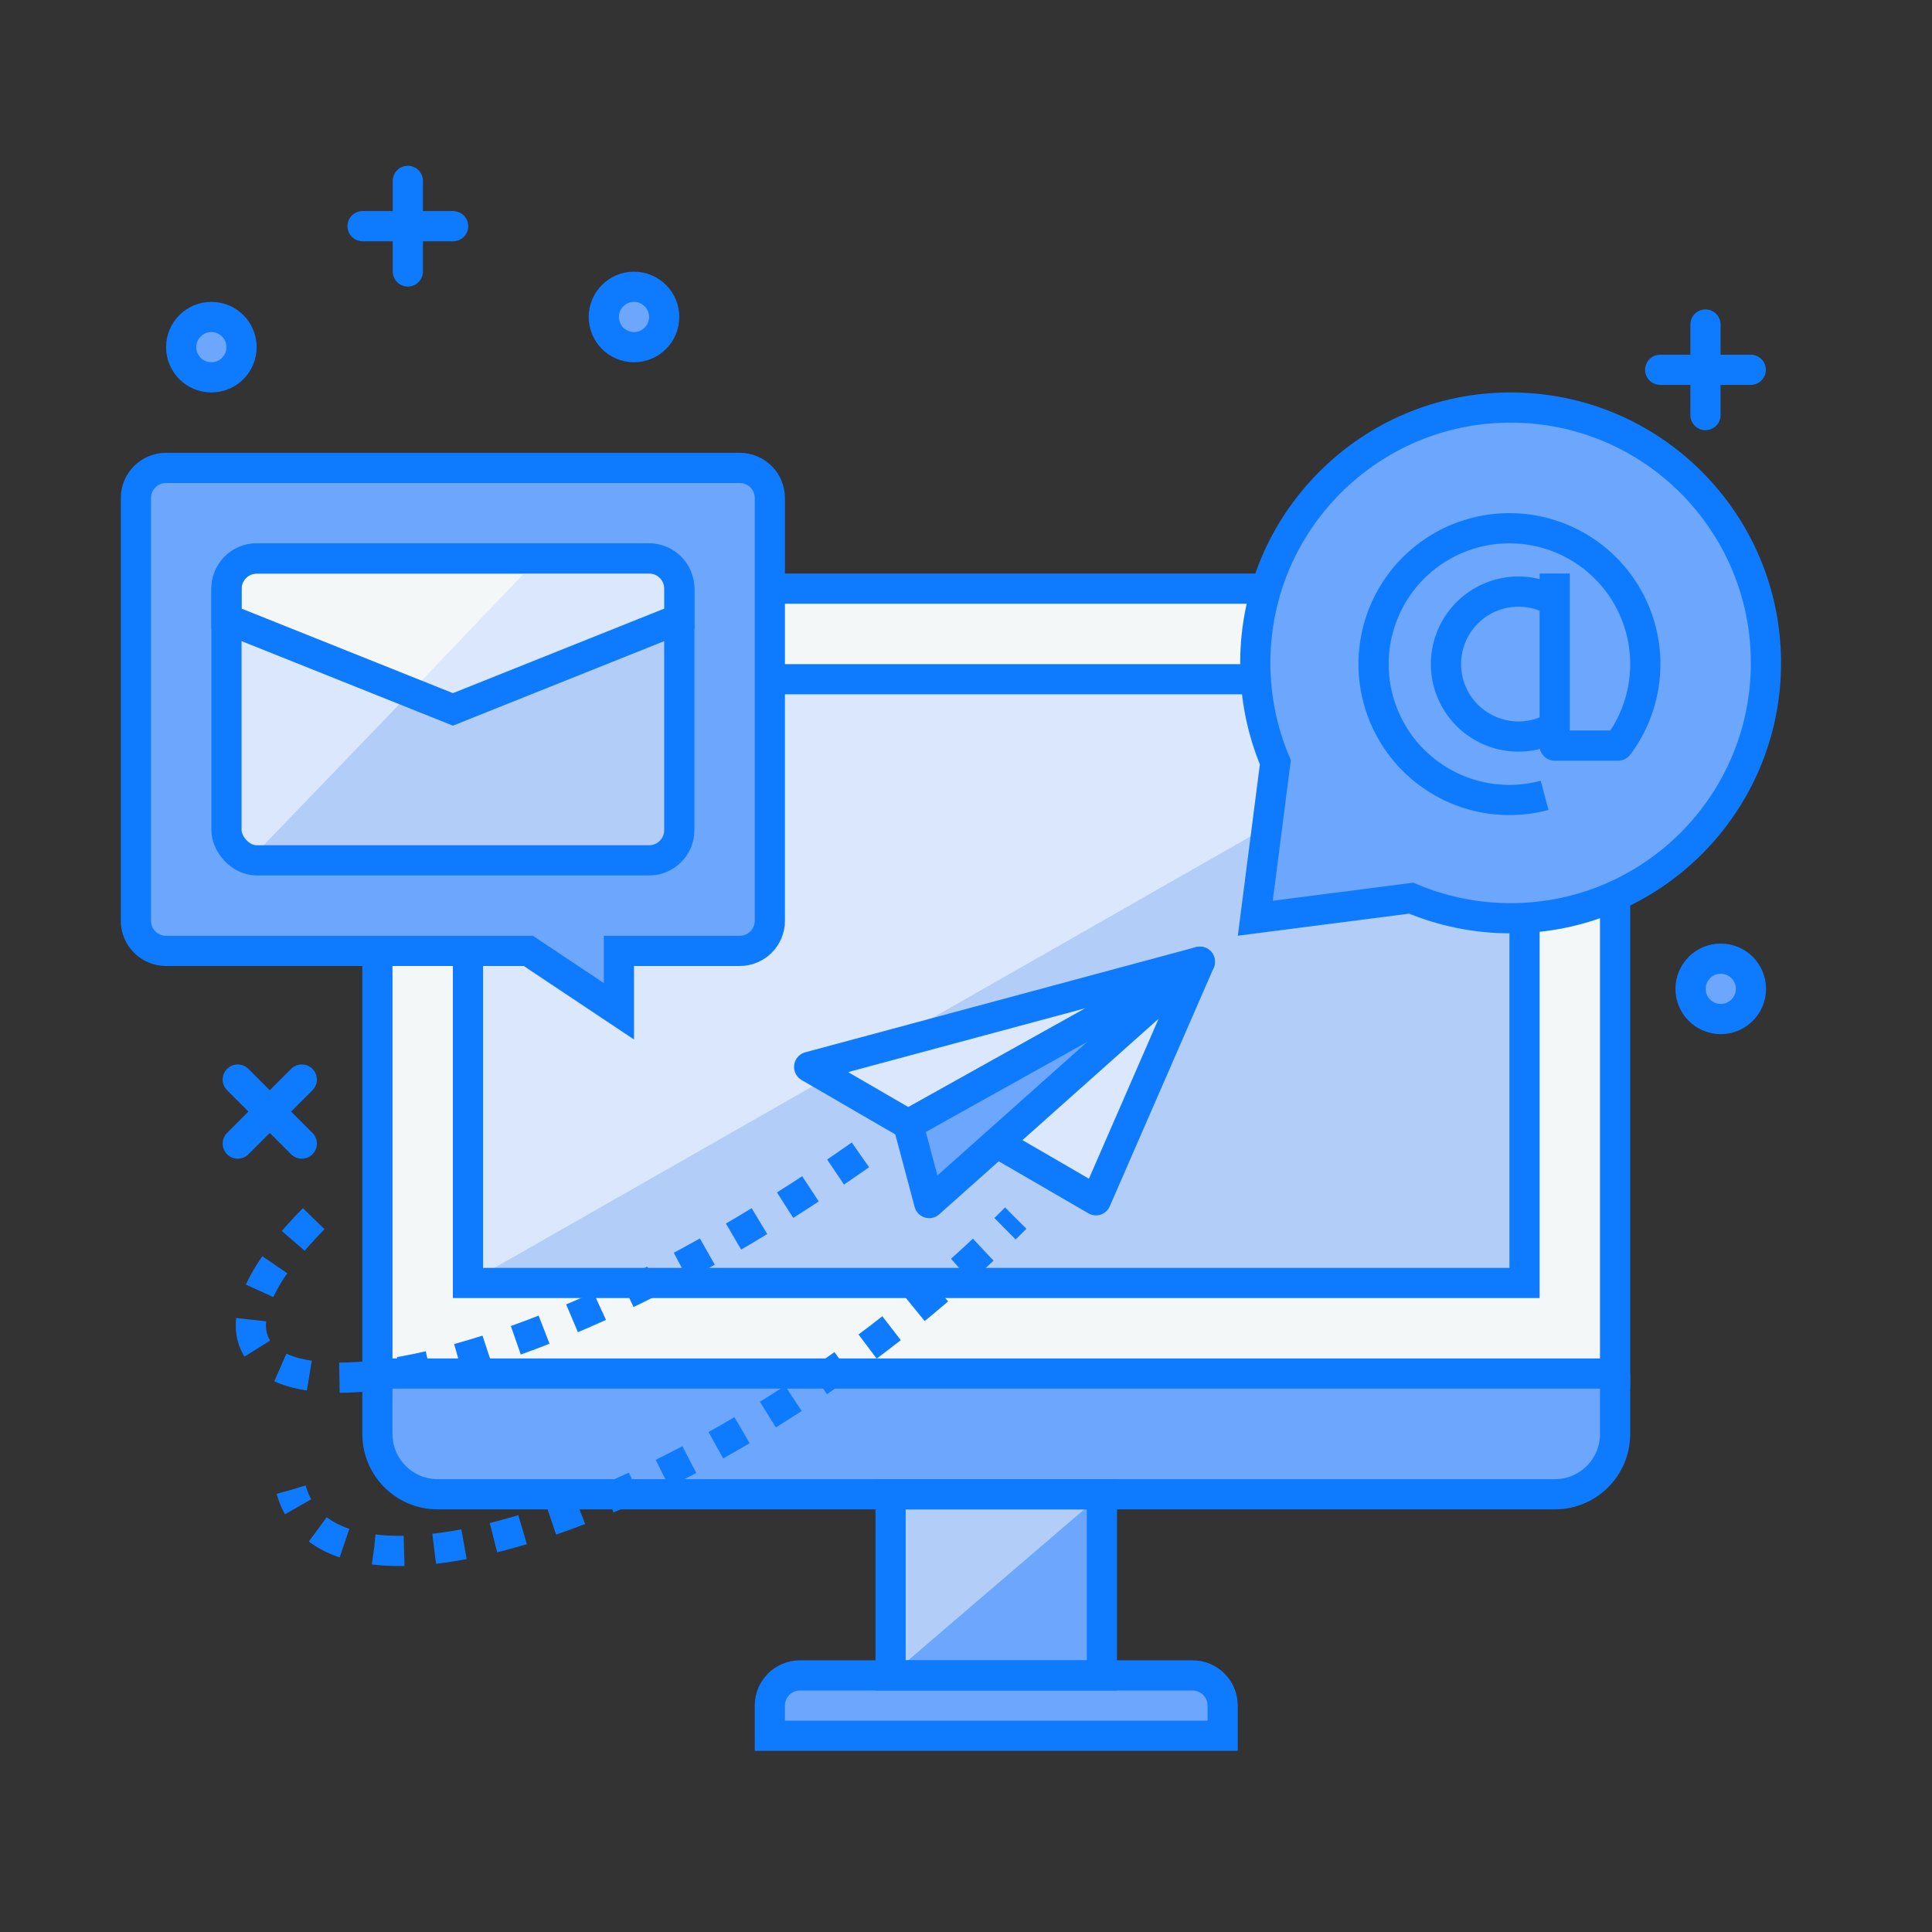 <svg xmlns="http://www.w3.org/2000/svg" width="64" height="64" viewBox="0 0 64 64"><rect x="0" y="0" width="64" height="64" fill="#333333" stroke="none"/><g transform="translate(-517 -1704.873)"><path fill="#6ca6fd" d="m 543.502,1760.373 c -0.554,0 -1,0.446 -1,1 l 0,1 1,0 13,0 1,0 0,-1 c 0,-0.554 -0.446,-1 -1,-1 l -13,0 z"/><path fill="#b2cdf8" d="m 546.502,1754.373 7,0 0,6 -7,0 z"/><path fill="#f4f7f8" d="m 570.502,1724.408 0,23.965 0,2 -41,0 0,-2 0,-23.965 m 12.938,-0.035 16.562,0"/><path fill="#dae7fc" d="m 567.502,1727.401 0,19.972 -35,0 0,-19.972 9.938,-0.028 16.23,0 z"/><path fill="#6ca6fd" d="m 570.502,1750.373 0,2 c 0,1.108 -0.892,2 -2,2 l -37,0 c -1.108,0 -2,-0.892 -2,-2 l 0,-2"/><circle style="isolation:auto;mix-blend-mode:normal" cx="538.002" cy="1715.373" r="1" fill="#6ca6fd" stroke="#0e7bff" stroke-linecap="round" stroke-linejoin="round" color="#000" overflow="visible"/><g stroke="#0e7bff" transform="rotate(90 -81 1610.865)"><path fill="none" stroke-linecap="round" stroke-linejoin="round" d="M20.5 1000.855l0-3M19 999.355l3 0"/></g><circle cx="524.002" cy="1716.373" r="1" fill="#6ca6fd" stroke="#0e7bff" stroke-linecap="round" stroke-linejoin="round" color="#000" overflow="visible" style="isolation:auto;mix-blend-mode:normal"/><path fill="#6ca6fd" d="m 553.502,1754.373 0,6 -7,0 z"/><path fill="none" stroke="#0e7bff" d="m 570.502,1750.373 0,2 c 0,1.108 -0.892,2 -2,2 l -37,0 c -1.108,0 -2,-0.892 -2,-2 l 0,-2"/><path fill="#6ca6fd" d="m 522.502,1720.373 19,0 c 0.554,0 1,0.446 1,1 l 0,14 c 0,0.554 -0.446,1 -1,1 l -4,0 0,2 -3,-2 -12,0 c -0.554,0 -1,-0.446 -1,-1 l 0,-14 c 0,-0.554 0.446,-1 1,-1 z"/><path fill="none" stroke="#0e7bff" d="m 570.502,1734.511 0,13.862 0,2 -41,0 0,-2 0,-11.938 m 12.938,-12.062 16.562,0"/><path fill="#b2cdf8" d="m 567.502,1727.401 0,19.972 -35,0 z"/><path fill="none" stroke="#0e7bff" d="m 567.502,1735.267 0,12.106 -35,0 0,-11.062 m 9.938,-8.938 16.23,0"/><rect width="7" height="6" x="546.502" y="1754.373" fill="none" stroke="#0e7bff" rx="0" ry="0"/><path fill="none" stroke="#0e7bff" d="m 543.502,1760.373 c -0.554,0 -1,0.446 -1,1 l 0,1 1,0 13,0 1,0 0,-1 c 0,-0.554 -0.446,-1 -1,-1 l -13,0 z"/><g stroke="#0e7bff" transform="rotate(45 -622.866 1980.641)"><path fill="none" stroke-linecap="round" stroke-linejoin="round" d="M20.5 1000.855l0-3M19 999.355l3 0"/></g><g stroke="#0e7bff" transform="rotate(90 -61.886 1634.737)"><path fill="none" stroke-linecap="round" stroke-linejoin="round" d="M20.5 1000.855l0-3M19 999.355l3 0"/></g><circle cx="574.002" cy="1737.63" r="1" fill="#6ca6fd" stroke="#0e7bff" stroke-linecap="round" stroke-linejoin="round" color="#000" overflow="visible" style="isolation:auto;mix-blend-mode:normal"/><path fill="#6ca6fd" d="m 575.5,1726.833 c 0,4.671 -3.787,8.458 -8.458,8.458 -0.584,0 -1.154,-0.059 -1.705,-0.172 -0.551,-0.113 -1.082,-0.279 -1.588,-0.493 l -5.166,0.665 0.665,-5.166 c -0.214,-0.506 -0.38,-1.037 -0.493,-1.588 -0.113,-0.551 -0.172,-1.121 -0.172,-1.705 -10e-6,-4.672 3.787,-8.459 8.458,-8.459 4.671,0 8.458,3.787 8.458,8.459 z"/><path fill="none" stroke="#0e7bff" stroke-linecap="round" d="m 575.5,1726.833 c 0,4.671 -3.787,8.458 -8.458,8.458 -0.584,0 -1.154,-0.059 -1.705,-0.172 -0.551,-0.113 -1.082,-0.279 -1.588,-0.493 l -5.166,0.665 0.665,-5.166 c -0.214,-0.506 -0.38,-1.037 -0.493,-1.588 -0.113,-0.551 -0.172,-1.121 -0.172,-1.705 -10e-6,-4.672 3.787,-8.459 8.458,-8.459 4.671,0 8.458,3.787 8.458,8.459 z"/><g stroke="#0e7bff" transform="translate(495.751 719.509)"><path fill="none" stroke-dashoffset="1.3" stroke-linejoin="round" style="isolation:auto;mix-blend-mode:normal" d="m 72.75,1009.441 a 2.4,2.4 0 0 1 -3.039,-0.536 2.4,2.4 0 0 1 0,-3.086 2.4,2.4 0 0 1 3.039,-0.536" color="#000" overflow="visible"/><path fill="none" d="m 72.75,1009.921 0,-5.559"/><path fill="none" stroke-linecap="round" stroke-linejoin="round" d="m 72.75,1010.063 2.101,0"/><path fill="none" stroke-dashoffset="1.3" stroke-linejoin="round" style="isolation:auto;mix-blend-mode:normal" d="m 72.416,1011.711 a 4.501,4.501 0 0 1 -5.259,-2.478 4.501,4.501 0 0 1 1.571,-5.597 4.501,4.501 0 0 1 5.78,0.621 4.501,4.501 0 0 1 0.347,5.803" color="#000" overflow="visible"/></g><g stroke="#0e7bff" transform="matrix(2.589 -.697 .694 2.603 -238.981 -831.522)"><path fill="#dae7fc" fill-rule="evenodd" stroke="none" d="m 35,997.362 5,0 -4,1 z"/><path fill="none" stroke-linecap="round" stroke-linejoin="round" stroke-width=".372" d="m 35,997.362 5,0 -4,1 z"/><path fill="#6ca6fd" fill-rule="evenodd" stroke="none" d="m 40,997.362 -4,1 0,1 1,-0.5 3,-1.5"/><path fill="#dae7fc" fill-rule="evenodd" stroke="none" d="m 40,997.362 -3,1.5 1,1 z"/><path fill="none" stroke-linecap="round" stroke-linejoin="round" stroke-width=".372" d="M40 997.362l-4 1 0 1 1-.5 3-1.5M40 997.362l-3 1.5 1 1z"/></g><path fill="none" stroke="#0e7bff" stroke-dasharray="1 1" d="m 545.502,1743.13 c -14.218,10 -25,9 -18,2"/><path fill="none" stroke="#0e7bff" stroke-dasharray="1 1" stroke-dashoffset=".5" d="m 550.647,1745.225 c -9.197,9.266 -22.623,14 -24,9"/><path fill="none" stroke="#0e7bff" d="m 522.502,1720.373 19,0 c 0.554,0 1,0.446 1,1 l 0,14 c 0,0.554 -0.446,1 -1,1 l -4,0 0,2 -3,-2 -12,0 c -0.554,0 -1,-0.446 -1,-1 l 0,-14 c 0,-0.554 0.446,-1 1,-1 z"/><rect width="15" height="10" x="524.502" y="1723.373" fill="#dae7fc" rx="1" ry="1"/><path fill="#f4f7f8" d="m 525.502,1723.373 13,0 c 0.554,0 1,0.446 1,1 l 0,1 -7.5,3 -7.5,-3 0,-1 c 0,-0.543 0.446,-1 1,-1 z"/><path fill="#b2cdf8" d="m 534.877,1723.373 3.625,0 c 0.554,0 1,0.446 1,1 l 0,8 c 0,0.554 -0.446,1 -1,1 l -13.25,0 z"/><rect width="15" height="10" x="524.502" y="1723.373" fill="none" stroke="#0e7bff" rx="1" ry="1"/><path fill="#dae7fc" d="m 534.83,1723.373 3.672,0 c 0.554,0 1,0.446 1,1 l 0,1 -7.5,3 -0.938,-0.375 -0.469,-0.188 z"/><path fill="none" stroke="#0e7bff" d="m 525.502,1723.373 13,0 c 0.554,0 1,0.446 1,1 l 0,1 -7.5,3 -7.5,-3 0,-1 c 0,-0.543 0.446,-1 1,-1 z"/></g></svg>